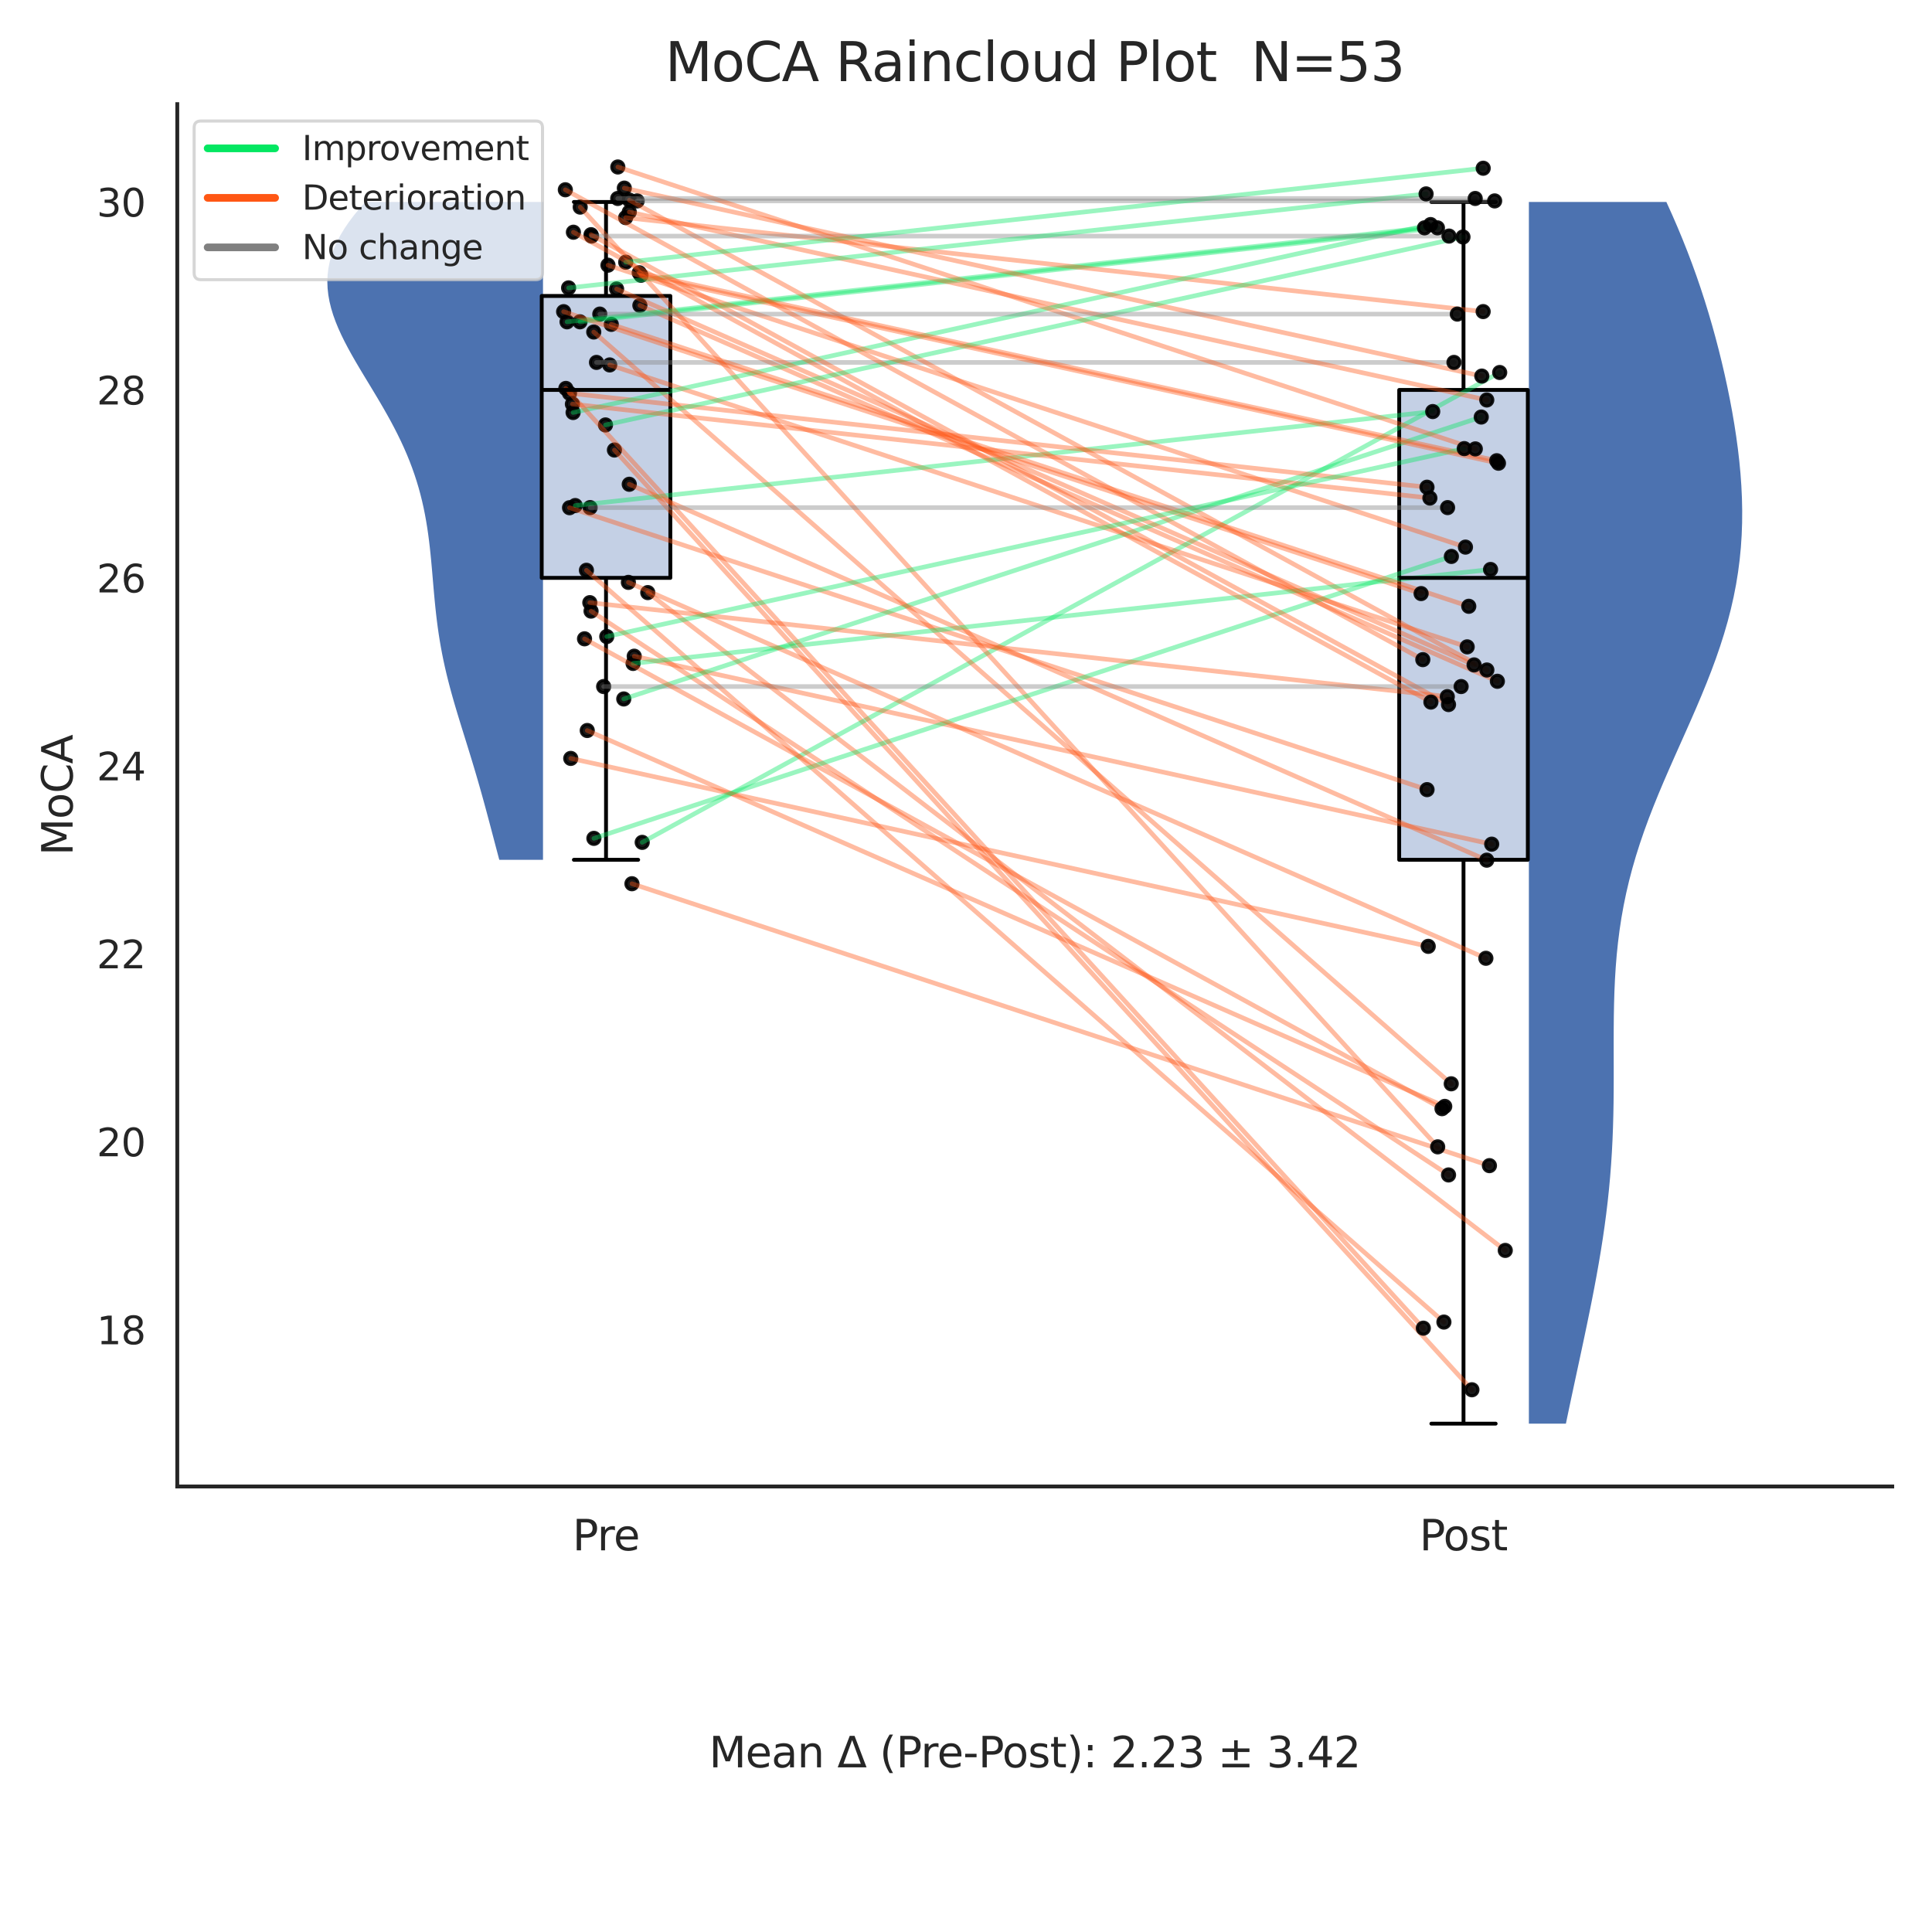 <?xml version="1.0" encoding="utf-8" standalone="no"?>
<!DOCTYPE svg PUBLIC "-//W3C//DTD SVG 1.1//EN"
  "http://www.w3.org/Graphics/SVG/1.1/DTD/svg11.dtd">
<svg xmlns:xlink="http://www.w3.org/1999/xlink" width="504pt" height="504pt" viewBox="0 0 504 504" xmlns="http://www.w3.org/2000/svg" version="1.1">
 <defs>
  <style type="text/css">*{stroke-linejoin: round; stroke-linecap: butt}</style>
 </defs>
 <g id="figure_1">
  <g id="patch_1">
   <path d="M 0 504 
L 504 504 
L 504 0 
L 0 0 
z
" style="fill: #ffffff"/>
  </g>
  <g id="axes_1">
   <g id="patch_2">
    <path d="M 46.248 387.778 
L 493.632 387.778 
L 493.632 27.168 
L 46.248 27.168 
z
" style="fill: #ffffff"/>
   </g>
   <g id="matplotlib.axis_1">
    <g id="xtick_1">
     <g id="text_1">
      <!-- Pre -->
      <g style="fill: #262626" transform="translate(149.352 404.436) scale(0.11 -0.11)">
       <defs>
        <path id="DejaVuSans-50" d="M 1259 4147 
L 1259 2394 
L 2053 2394 
Q 2494 2394 2734 2622 
Q 2975 2850 2975 3272 
Q 2975 3691 2734 3919 
Q 2494 4147 2053 4147 
L 1259 4147 
z
M 628 4666 
L 2053 4666 
Q 2838 4666 3239 4311 
Q 3641 3956 3641 3272 
Q 3641 2581 3239 2228 
Q 2838 1875 2053 1875 
L 1259 1875 
L 1259 0 
L 628 0 
L 628 4666 
z
" transform="scale(0.016)"/>
        <path id="DejaVuSans-72" d="M 2631 2963 
Q 2534 3019 2420 3045 
Q 2306 3072 2169 3072 
Q 1681 3072 1420 2755 
Q 1159 2438 1159 1844 
L 1159 0 
L 581 0 
L 581 3500 
L 1159 3500 
L 1159 2956 
Q 1341 3275 1631 3429 
Q 1922 3584 2338 3584 
Q 2397 3584 2469 3576 
Q 2541 3569 2628 3553 
L 2631 2963 
z
" transform="scale(0.016)"/>
        <path id="DejaVuSans-65" d="M 3597 1894 
L 3597 1613 
L 953 1613 
Q 991 1019 1311 708 
Q 1631 397 2203 397 
Q 2534 397 2845 478 
Q 3156 559 3463 722 
L 3463 178 
Q 3153 47 2828 -22 
Q 2503 -91 2169 -91 
Q 1331 -91 842 396 
Q 353 884 353 1716 
Q 353 2575 817 3079 
Q 1281 3584 2069 3584 
Q 2775 3584 3186 3129 
Q 3597 2675 3597 1894 
z
M 3022 2063 
Q 3016 2534 2758 2815 
Q 2500 3097 2075 3097 
Q 1594 3097 1305 2825 
Q 1016 2553 972 2059 
L 3022 2063 
z
" transform="scale(0.016)"/>
       </defs>
       <use xlink:href="#DejaVuSans-50"/>
       <use xlink:href="#DejaVuSans-72" transform="translate(58.553 0)"/>
       <use xlink:href="#DejaVuSans-65" transform="translate(97.416 0)"/>
      </g>
     </g>
    </g>
    <g id="xtick_2">
     <g id="text_2">
      <!-- Post -->
      <g style="fill: #262626" transform="translate(370.282 404.436) scale(0.11 -0.11)">
       <defs>
        <path id="DejaVuSans-6f" d="M 1959 3097 
Q 1497 3097 1228 2736 
Q 959 2375 959 1747 
Q 959 1119 1226 758 
Q 1494 397 1959 397 
Q 2419 397 2687 759 
Q 2956 1122 2956 1747 
Q 2956 2369 2687 2733 
Q 2419 3097 1959 3097 
z
M 1959 3584 
Q 2709 3584 3137 3096 
Q 3566 2609 3566 1747 
Q 3566 888 3137 398 
Q 2709 -91 1959 -91 
Q 1206 -91 779 398 
Q 353 888 353 1747 
Q 353 2609 779 3096 
Q 1206 3584 1959 3584 
z
" transform="scale(0.016)"/>
        <path id="DejaVuSans-73" d="M 2834 3397 
L 2834 2853 
Q 2591 2978 2328 3040 
Q 2066 3103 1784 3103 
Q 1356 3103 1142 2972 
Q 928 2841 928 2578 
Q 928 2378 1081 2264 
Q 1234 2150 1697 2047 
L 1894 2003 
Q 2506 1872 2764 1633 
Q 3022 1394 3022 966 
Q 3022 478 2636 193 
Q 2250 -91 1575 -91 
Q 1294 -91 989 -36 
Q 684 19 347 128 
L 347 722 
Q 666 556 975 473 
Q 1284 391 1588 391 
Q 1994 391 2212 530 
Q 2431 669 2431 922 
Q 2431 1156 2273 1281 
Q 2116 1406 1581 1522 
L 1381 1569 
Q 847 1681 609 1914 
Q 372 2147 372 2553 
Q 372 3047 722 3315 
Q 1072 3584 1716 3584 
Q 2034 3584 2315 3537 
Q 2597 3491 2834 3397 
z
" transform="scale(0.016)"/>
        <path id="DejaVuSans-74" d="M 1172 4494 
L 1172 3500 
L 2356 3500 
L 2356 3053 
L 1172 3053 
L 1172 1153 
Q 1172 725 1289 603 
Q 1406 481 1766 481 
L 2356 481 
L 2356 0 
L 1766 0 
Q 1100 0 847 248 
Q 594 497 594 1153 
L 594 3053 
L 172 3053 
L 172 3500 
L 594 3500 
L 594 4494 
L 1172 4494 
z
" transform="scale(0.016)"/>
       </defs>
       <use xlink:href="#DejaVuSans-50"/>
       <use xlink:href="#DejaVuSans-6f" transform="translate(56.678 0)"/>
       <use xlink:href="#DejaVuSans-73" transform="translate(117.859 0)"/>
       <use xlink:href="#DejaVuSans-74" transform="translate(169.959 0)"/>
      </g>
     </g>
    </g>
   </g>
   <g id="matplotlib.axis_2">
    <g id="ytick_1">
     <g id="text_3">
      <!-- 18 -->
      <g style="fill: #262626" transform="translate(25.223 350.67) scale(0.1 -0.1)">
       <defs>
        <path id="DejaVuSans-31" d="M 794 531 
L 1825 531 
L 1825 4091 
L 703 3866 
L 703 4441 
L 1819 4666 
L 2450 4666 
L 2450 531 
L 3481 531 
L 3481 0 
L 794 0 
L 794 531 
z
" transform="scale(0.016)"/>
        <path id="DejaVuSans-38" d="M 2034 2216 
Q 1584 2216 1326 1975 
Q 1069 1734 1069 1313 
Q 1069 891 1326 650 
Q 1584 409 2034 409 
Q 2484 409 2743 651 
Q 3003 894 3003 1313 
Q 3003 1734 2745 1975 
Q 2488 2216 2034 2216 
z
M 1403 2484 
Q 997 2584 770 2862 
Q 544 3141 544 3541 
Q 544 4100 942 4425 
Q 1341 4750 2034 4750 
Q 2731 4750 3128 4425 
Q 3525 4100 3525 3541 
Q 3525 3141 3298 2862 
Q 3072 2584 2669 2484 
Q 3125 2378 3379 2068 
Q 3634 1759 3634 1313 
Q 3634 634 3220 271 
Q 2806 -91 2034 -91 
Q 1263 -91 848 271 
Q 434 634 434 1313 
Q 434 1759 690 2068 
Q 947 2378 1403 2484 
z
M 1172 3481 
Q 1172 3119 1398 2916 
Q 1625 2713 2034 2713 
Q 2441 2713 2670 2916 
Q 2900 3119 2900 3481 
Q 2900 3844 2670 4047 
Q 2441 4250 2034 4250 
Q 1625 4250 1398 4047 
Q 1172 3844 1172 3481 
z
" transform="scale(0.016)"/>
       </defs>
       <use xlink:href="#DejaVuSans-31"/>
       <use xlink:href="#DejaVuSans-38" transform="translate(63.623 0)"/>
      </g>
     </g>
    </g>
    <g id="ytick_2">
     <g id="text_4">
      <!-- 20 -->
      <g style="fill: #262626" transform="translate(25.223 301.64) scale(0.1 -0.1)">
       <defs>
        <path id="DejaVuSans-32" d="M 1228 531 
L 3431 531 
L 3431 0 
L 469 0 
L 469 531 
Q 828 903 1448 1529 
Q 2069 2156 2228 2338 
Q 2531 2678 2651 2914 
Q 2772 3150 2772 3378 
Q 2772 3750 2511 3984 
Q 2250 4219 1831 4219 
Q 1534 4219 1204 4116 
Q 875 4013 500 3803 
L 500 4441 
Q 881 4594 1212 4672 
Q 1544 4750 1819 4750 
Q 2544 4750 2975 4387 
Q 3406 4025 3406 3419 
Q 3406 3131 3298 2873 
Q 3191 2616 2906 2266 
Q 2828 2175 2409 1742 
Q 1991 1309 1228 531 
z
" transform="scale(0.016)"/>
        <path id="DejaVuSans-30" d="M 2034 4250 
Q 1547 4250 1301 3770 
Q 1056 3291 1056 2328 
Q 1056 1369 1301 889 
Q 1547 409 2034 409 
Q 2525 409 2770 889 
Q 3016 1369 3016 2328 
Q 3016 3291 2770 3770 
Q 2525 4250 2034 4250 
z
M 2034 4750 
Q 2819 4750 3233 4129 
Q 3647 3509 3647 2328 
Q 3647 1150 3233 529 
Q 2819 -91 2034 -91 
Q 1250 -91 836 529 
Q 422 1150 422 2328 
Q 422 3509 836 4129 
Q 1250 4750 2034 4750 
z
" transform="scale(0.016)"/>
       </defs>
       <use xlink:href="#DejaVuSans-32"/>
       <use xlink:href="#DejaVuSans-30" transform="translate(63.623 0)"/>
      </g>
     </g>
    </g>
    <g id="ytick_3">
     <g id="text_5">
      <!-- 22 -->
      <g style="fill: #262626" transform="translate(25.223 252.61) scale(0.1 -0.1)">
       <use xlink:href="#DejaVuSans-32"/>
       <use xlink:href="#DejaVuSans-32" transform="translate(63.623 0)"/>
      </g>
     </g>
    </g>
    <g id="ytick_4">
     <g id="text_6">
      <!-- 24 -->
      <g style="fill: #262626" transform="translate(25.223 203.581) scale(0.1 -0.1)">
       <defs>
        <path id="DejaVuSans-34" d="M 2419 4116 
L 825 1625 
L 2419 1625 
L 2419 4116 
z
M 2253 4666 
L 3047 4666 
L 3047 1625 
L 3713 1625 
L 3713 1100 
L 3047 1100 
L 3047 0 
L 2419 0 
L 2419 1100 
L 313 1100 
L 313 1709 
L 2253 4666 
z
" transform="scale(0.016)"/>
       </defs>
       <use xlink:href="#DejaVuSans-32"/>
       <use xlink:href="#DejaVuSans-34" transform="translate(63.623 0)"/>
      </g>
     </g>
    </g>
    <g id="ytick_5">
     <g id="text_7">
      <!-- 26 -->
      <g style="fill: #262626" transform="translate(25.223 154.551) scale(0.1 -0.1)">
       <defs>
        <path id="DejaVuSans-36" d="M 2113 2584 
Q 1688 2584 1439 2293 
Q 1191 2003 1191 1497 
Q 1191 994 1439 701 
Q 1688 409 2113 409 
Q 2538 409 2786 701 
Q 3034 994 3034 1497 
Q 3034 2003 2786 2293 
Q 2538 2584 2113 2584 
z
M 3366 4563 
L 3366 3988 
Q 3128 4100 2886 4159 
Q 2644 4219 2406 4219 
Q 1781 4219 1451 3797 
Q 1122 3375 1075 2522 
Q 1259 2794 1537 2939 
Q 1816 3084 2150 3084 
Q 2853 3084 3261 2657 
Q 3669 2231 3669 1497 
Q 3669 778 3244 343 
Q 2819 -91 2113 -91 
Q 1303 -91 875 529 
Q 447 1150 447 2328 
Q 447 3434 972 4092 
Q 1497 4750 2381 4750 
Q 2619 4750 2861 4703 
Q 3103 4656 3366 4563 
z
" transform="scale(0.016)"/>
       </defs>
       <use xlink:href="#DejaVuSans-32"/>
       <use xlink:href="#DejaVuSans-36" transform="translate(63.623 0)"/>
      </g>
     </g>
    </g>
    <g id="ytick_6">
     <g id="text_8">
      <!-- 28 -->
      <g style="fill: #262626" transform="translate(25.223 105.521) scale(0.1 -0.1)">
       <use xlink:href="#DejaVuSans-32"/>
       <use xlink:href="#DejaVuSans-38" transform="translate(63.623 0)"/>
      </g>
     </g>
    </g>
    <g id="ytick_7">
     <g id="text_9">
      <!-- 30 -->
      <g style="fill: #262626" transform="translate(25.223 56.491) scale(0.1 -0.1)">
       <defs>
        <path id="DejaVuSans-33" d="M 2597 2516 
Q 3050 2419 3304 2112 
Q 3559 1806 3559 1356 
Q 3559 666 3084 287 
Q 2609 -91 1734 -91 
Q 1441 -91 1130 -33 
Q 819 25 488 141 
L 488 750 
Q 750 597 1062 519 
Q 1375 441 1716 441 
Q 2309 441 2620 675 
Q 2931 909 2931 1356 
Q 2931 1769 2642 2001 
Q 2353 2234 1838 2234 
L 1294 2234 
L 1294 2753 
L 1863 2753 
Q 2328 2753 2575 2939 
Q 2822 3125 2822 3475 
Q 2822 3834 2567 4026 
Q 2313 4219 1838 4219 
Q 1578 4219 1281 4162 
Q 984 4106 628 3988 
L 628 4550 
Q 988 4650 1302 4700 
Q 1616 4750 1894 4750 
Q 2613 4750 3031 4423 
Q 3450 4097 3450 3541 
Q 3450 3153 3228 2886 
Q 3006 2619 2597 2516 
z
" transform="scale(0.016)"/>
       </defs>
       <use xlink:href="#DejaVuSans-33"/>
       <use xlink:href="#DejaVuSans-30" transform="translate(63.623 0)"/>
      </g>
     </g>
    </g>
    <g id="text_10">
     <!-- MoCA -->
     <g style="fill: #262626" transform="translate(18.935 223.186) rotate(-90) scale(0.11 -0.11)">
      <defs>
       <path id="DejaVuSans-4d" d="M 628 4666 
L 1569 4666 
L 2759 1491 
L 3956 4666 
L 4897 4666 
L 4897 0 
L 4281 0 
L 4281 4097 
L 3078 897 
L 2444 897 
L 1241 4097 
L 1241 0 
L 628 0 
L 628 4666 
z
" transform="scale(0.016)"/>
       <path id="DejaVuSans-43" d="M 4122 4306 
L 4122 3641 
Q 3803 3938 3442 4084 
Q 3081 4231 2675 4231 
Q 1875 4231 1450 3742 
Q 1025 3253 1025 2328 
Q 1025 1406 1450 917 
Q 1875 428 2675 428 
Q 3081 428 3442 575 
Q 3803 722 4122 1019 
L 4122 359 
Q 3791 134 3420 21 
Q 3050 -91 2638 -91 
Q 1578 -91 968 557 
Q 359 1206 359 2328 
Q 359 3453 968 4101 
Q 1578 4750 2638 4750 
Q 3056 4750 3426 4639 
Q 3797 4528 4122 4306 
z
" transform="scale(0.016)"/>
       <path id="DejaVuSans-41" d="M 2188 4044 
L 1331 1722 
L 3047 1722 
L 2188 4044 
z
M 1831 4666 
L 2547 4666 
L 4325 0 
L 3669 0 
L 3244 1197 
L 1141 1197 
L 716 0 
L 50 0 
L 1831 4666 
z
" transform="scale(0.016)"/>
      </defs>
      <use xlink:href="#DejaVuSans-4d"/>
      <use xlink:href="#DejaVuSans-6f" transform="translate(86.279 0)"/>
      <use xlink:href="#DejaVuSans-43" transform="translate(147.461 0)"/>
      <use xlink:href="#DejaVuSans-41" transform="translate(217.285 0)"/>
     </g>
    </g>
   </g>
   <g id="FillBetweenPolyCollection_1">
    <defs>
     <path id="m9bae7bcaeb" d="M 141.653 -279.704 
L 130.246 -279.704 
L 129.786 -281.437 
L 129.327 -283.17 
L 128.87 -284.904 
L 128.413 -286.637 
L 127.955 -288.371 
L 127.495 -290.104 
L 127.032 -291.837 
L 126.563 -293.571 
L 126.089 -295.304 
L 125.607 -297.038 
L 125.117 -298.771 
L 124.619 -300.504 
L 124.112 -302.238 
L 123.596 -303.971 
L 123.073 -305.704 
L 122.543 -307.438 
L 122.008 -309.171 
L 121.47 -310.905 
L 120.93 -312.638 
L 120.392 -314.371 
L 119.857 -316.105 
L 119.33 -317.838 
L 118.812 -319.572 
L 118.307 -321.305 
L 117.818 -323.038 
L 117.347 -324.772 
L 116.896 -326.505 
L 116.468 -328.238 
L 116.065 -329.972 
L 115.687 -331.705 
L 115.335 -333.439 
L 115.011 -335.172 
L 114.712 -336.905 
L 114.439 -338.639 
L 114.191 -340.372 
L 113.965 -342.106 
L 113.76 -343.839 
L 113.572 -345.572 
L 113.4 -347.306 
L 113.239 -349.039 
L 113.086 -350.772 
L 112.938 -352.506 
L 112.791 -354.239 
L 112.64 -355.973 
L 112.482 -357.706 
L 112.312 -359.439 
L 112.128 -361.173 
L 111.924 -362.906 
L 111.698 -364.64 
L 111.445 -366.373 
L 111.162 -368.106 
L 110.846 -369.84 
L 110.495 -371.573 
L 110.104 -373.306 
L 109.673 -375.04 
L 109.199 -376.773 
L 108.679 -378.507 
L 108.114 -380.24 
L 107.502 -381.973 
L 106.843 -383.707 
L 106.137 -385.44 
L 105.383 -387.173 
L 104.585 -388.907 
L 103.742 -390.64 
L 102.859 -392.374 
L 101.937 -394.107 
L 100.98 -395.84 
L 99.993 -397.574 
L 98.981 -399.307 
L 97.949 -401.041 
L 96.905 -402.774 
L 95.854 -404.507 
L 94.805 -406.241 
L 93.766 -407.974 
L 92.745 -409.707 
L 91.752 -411.441 
L 90.796 -413.174 
L 89.887 -414.908 
L 89.035 -416.641 
L 88.249 -418.374 
L 87.54 -420.108 
L 86.916 -421.841 
L 86.388 -423.575 
L 85.964 -425.308 
L 85.652 -427.041 
L 85.46 -428.775 
L 85.394 -430.508 
L 85.46 -432.241 
L 85.663 -433.975 
L 86.006 -435.708 
L 86.491 -437.442 
L 87.119 -439.175 
L 87.89 -440.908 
L 88.802 -442.642 
L 89.851 -444.375 
L 91.033 -446.109 
L 92.341 -447.842 
L 93.768 -449.575 
L 95.306 -451.309 
L 141.653 -451.309 
L 141.653 -451.309 
L 141.653 -449.575 
L 141.653 -447.842 
L 141.653 -446.109 
L 141.653 -444.375 
L 141.653 -442.642 
L 141.653 -440.908 
L 141.653 -439.175 
L 141.653 -437.442 
L 141.653 -435.708 
L 141.653 -433.975 
L 141.653 -432.241 
L 141.653 -430.508 
L 141.653 -428.775 
L 141.653 -427.041 
L 141.653 -425.308 
L 141.653 -423.575 
L 141.653 -421.841 
L 141.653 -420.108 
L 141.653 -418.374 
L 141.653 -416.641 
L 141.653 -414.908 
L 141.653 -413.174 
L 141.653 -411.441 
L 141.653 -409.707 
L 141.653 -407.974 
L 141.653 -406.241 
L 141.653 -404.507 
L 141.653 -402.774 
L 141.653 -401.041 
L 141.653 -399.307 
L 141.653 -397.574 
L 141.653 -395.84 
L 141.653 -394.107 
L 141.653 -392.374 
L 141.653 -390.64 
L 141.653 -388.907 
L 141.653 -387.173 
L 141.653 -385.44 
L 141.653 -383.707 
L 141.653 -381.973 
L 141.653 -380.24 
L 141.653 -378.507 
L 141.653 -376.773 
L 141.653 -375.04 
L 141.653 -373.306 
L 141.653 -371.573 
L 141.653 -369.84 
L 141.653 -368.106 
L 141.653 -366.373 
L 141.653 -364.64 
L 141.653 -362.906 
L 141.653 -361.173 
L 141.653 -359.439 
L 141.653 -357.706 
L 141.653 -355.973 
L 141.653 -354.239 
L 141.653 -352.506 
L 141.653 -350.772 
L 141.653 -349.039 
L 141.653 -347.306 
L 141.653 -345.572 
L 141.653 -343.839 
L 141.653 -342.106 
L 141.653 -340.372 
L 141.653 -338.639 
L 141.653 -336.905 
L 141.653 -335.172 
L 141.653 -333.439 
L 141.653 -331.705 
L 141.653 -329.972 
L 141.653 -328.238 
L 141.653 -326.505 
L 141.653 -324.772 
L 141.653 -323.038 
L 141.653 -321.305 
L 141.653 -319.572 
L 141.653 -317.838 
L 141.653 -316.105 
L 141.653 -314.371 
L 141.653 -312.638 
L 141.653 -310.905 
L 141.653 -309.171 
L 141.653 -307.438 
L 141.653 -305.704 
L 141.653 -303.971 
L 141.653 -302.238 
L 141.653 -300.504 
L 141.653 -298.771 
L 141.653 -297.038 
L 141.653 -295.304 
L 141.653 -293.571 
L 141.653 -291.837 
L 141.653 -290.104 
L 141.653 -288.371 
L 141.653 -286.637 
L 141.653 -284.904 
L 141.653 -283.17 
L 141.653 -281.437 
L 141.653 -279.704 
z
"/>
    </defs>
    <g clip-path="url(#pa7597d014d)">
     <use xlink:href="#m9bae7bcaeb" x="0" y="504" style="fill: #4c72b0"/>
    </g>
   </g>
   <g id="FillBetweenPolyCollection_2">
    <defs>
     <path id="m43706d505a" d="M 408.495 -132.614 
L 398.839 -132.614 
L 398.839 -135.833 
L 398.839 -139.052 
L 398.839 -142.271 
L 398.839 -145.49 
L 398.839 -148.709 
L 398.839 -151.929 
L 398.839 -155.148 
L 398.839 -158.367 
L 398.839 -161.586 
L 398.839 -164.805 
L 398.839 -168.024 
L 398.839 -171.243 
L 398.839 -174.463 
L 398.839 -177.682 
L 398.839 -180.901 
L 398.839 -184.12 
L 398.839 -187.339 
L 398.839 -190.558 
L 398.839 -193.777 
L 398.839 -196.997 
L 398.839 -200.216 
L 398.839 -203.435 
L 398.839 -206.654 
L 398.839 -209.873 
L 398.839 -213.092 
L 398.839 -216.311 
L 398.839 -219.531 
L 398.839 -222.75 
L 398.839 -225.969 
L 398.839 -229.188 
L 398.839 -232.407 
L 398.839 -235.626 
L 398.839 -238.845 
L 398.839 -242.065 
L 398.839 -245.284 
L 398.839 -248.503 
L 398.839 -251.722 
L 398.839 -254.941 
L 398.839 -258.16 
L 398.839 -261.379 
L 398.839 -264.599 
L 398.839 -267.818 
L 398.839 -271.037 
L 398.839 -274.256 
L 398.839 -277.475 
L 398.839 -280.694 
L 398.839 -283.913 
L 398.839 -287.133 
L 398.839 -290.352 
L 398.839 -293.571 
L 398.839 -296.79 
L 398.839 -300.009 
L 398.839 -303.228 
L 398.839 -306.447 
L 398.839 -309.666 
L 398.839 -312.886 
L 398.839 -316.105 
L 398.839 -319.324 
L 398.839 -322.543 
L 398.839 -325.762 
L 398.839 -328.981 
L 398.839 -332.2 
L 398.839 -335.42 
L 398.839 -338.639 
L 398.839 -341.858 
L 398.839 -345.077 
L 398.839 -348.296 
L 398.839 -351.515 
L 398.839 -354.734 
L 398.839 -357.954 
L 398.839 -361.173 
L 398.839 -364.392 
L 398.839 -367.611 
L 398.839 -370.83 
L 398.839 -374.049 
L 398.839 -377.268 
L 398.839 -380.488 
L 398.839 -383.707 
L 398.839 -386.926 
L 398.839 -390.145 
L 398.839 -393.364 
L 398.839 -396.583 
L 398.839 -399.802 
L 398.839 -403.022 
L 398.839 -406.241 
L 398.839 -409.46 
L 398.839 -412.679 
L 398.839 -415.898 
L 398.839 -419.117 
L 398.839 -422.336 
L 398.839 -425.556 
L 398.839 -428.775 
L 398.839 -431.994 
L 398.839 -435.213 
L 398.839 -438.432 
L 398.839 -441.651 
L 398.839 -444.87 
L 398.839 -448.09 
L 398.839 -451.309 
L 434.707 -451.309 
L 434.707 -451.309 
L 436.161 -448.09 
L 437.56 -444.87 
L 438.9 -441.651 
L 440.181 -438.432 
L 441.401 -435.213 
L 442.563 -431.994 
L 443.666 -428.775 
L 444.713 -425.556 
L 445.705 -422.336 
L 446.646 -419.117 
L 447.536 -415.898 
L 448.378 -412.679 
L 449.172 -409.46 
L 449.92 -406.241 
L 450.62 -403.022 
L 451.273 -399.802 
L 451.876 -396.583 
L 452.427 -393.364 
L 452.922 -390.145 
L 453.359 -386.926 
L 453.732 -383.707 
L 454.036 -380.488 
L 454.266 -377.268 
L 454.418 -374.049 
L 454.486 -370.83 
L 454.464 -367.611 
L 454.349 -364.392 
L 454.136 -361.173 
L 453.823 -357.954 
L 453.405 -354.734 
L 452.883 -351.515 
L 452.255 -348.296 
L 451.523 -345.077 
L 450.69 -341.858 
L 449.758 -338.639 
L 448.733 -335.42 
L 447.622 -332.2 
L 446.432 -328.981 
L 445.173 -325.762 
L 443.855 -322.543 
L 442.488 -319.324 
L 441.086 -316.105 
L 439.659 -312.886 
L 438.222 -309.666 
L 436.786 -306.447 
L 435.366 -303.228 
L 433.972 -300.009 
L 432.617 -296.79 
L 431.312 -293.571 
L 430.066 -290.352 
L 428.889 -287.133 
L 427.787 -283.913 
L 426.767 -280.694 
L 425.832 -277.475 
L 424.987 -274.256 
L 424.231 -271.037 
L 423.566 -267.818 
L 422.989 -264.599 
L 422.499 -261.379 
L 422.09 -258.16 
L 421.757 -254.941 
L 421.495 -251.722 
L 421.296 -248.503 
L 421.152 -245.284 
L 421.056 -242.065 
L 420.997 -238.845 
L 420.969 -235.626 
L 420.96 -232.407 
L 420.963 -229.188 
L 420.97 -225.969 
L 420.971 -222.75 
L 420.959 -219.531 
L 420.928 -216.311 
L 420.87 -213.092 
L 420.781 -209.873 
L 420.656 -206.654 
L 420.491 -203.435 
L 420.285 -200.216 
L 420.034 -196.997 
L 419.738 -193.777 
L 419.398 -190.558 
L 419.013 -187.339 
L 418.586 -184.12 
L 418.119 -180.901 
L 417.613 -177.682 
L 417.072 -174.463 
L 416.5 -171.243 
L 415.9 -168.024 
L 415.276 -164.805 
L 414.63 -161.586 
L 413.968 -158.367 
L 413.293 -155.148 
L 412.609 -151.929 
L 411.919 -148.709 
L 411.226 -145.49 
L 410.534 -142.271 
L 409.847 -139.052 
L 409.166 -135.833 
L 408.495 -132.614 
z
"/>
    </defs>
    <g clip-path="url(#pa7597d014d)">
     <use xlink:href="#m43706d505a" x="0" y="504" style="fill: #4c72b0"/>
    </g>
   </g>
   <g id="patch_3">
    <path d="M 141.317 150.751 
L 174.871 150.751 
L 174.871 77.206 
L 141.317 77.206 
L 141.317 150.751 
z
" clip-path="url(#pa7597d014d)" style="fill: #4c72b0; fill-opacity: 0.33; stroke: #000000; stroke-linejoin: miter"/>
   </g>
   <g id="line2d_1">
    <path d="M 158.094 150.751 
L 158.094 224.296 
" clip-path="url(#pa7597d014d)" style="fill: none; stroke: #000000"/>
   </g>
   <g id="line2d_2">
    <path d="M 158.094 77.206 
L 158.094 52.691 
" clip-path="url(#pa7597d014d)" style="fill: none; stroke: #000000"/>
   </g>
   <g id="line2d_3">
    <path d="M 149.706 224.296 
L 166.482 224.296 
" clip-path="url(#pa7597d014d)" style="fill: none; stroke: #000000; stroke-linecap: round"/>
   </g>
   <g id="line2d_4">
    <path d="M 149.706 52.691 
L 166.482 52.691 
" clip-path="url(#pa7597d014d)" style="fill: none; stroke: #000000; stroke-linecap: round"/>
   </g>
   <g id="line2d_5"/>
   <g id="patch_4">
    <path d="M 365.009 224.296 
L 398.563 224.296 
L 398.563 101.721 
L 365.009 101.721 
L 365.009 224.296 
z
" clip-path="url(#pa7597d014d)" style="fill: #4c72b0; fill-opacity: 0.33; stroke: #000000; stroke-linejoin: miter"/>
   </g>
   <g id="line2d_6">
    <path d="M 381.786 224.296 
L 381.786 371.386 
" clip-path="url(#pa7597d014d)" style="fill: none; stroke: #000000"/>
   </g>
   <g id="line2d_7">
    <path d="M 381.786 101.721 
L 381.786 52.691 
" clip-path="url(#pa7597d014d)" style="fill: none; stroke: #000000"/>
   </g>
   <g id="line2d_8">
    <path d="M 373.398 371.386 
L 390.174 371.386 
" clip-path="url(#pa7597d014d)" style="fill: none; stroke: #000000; stroke-linecap: round"/>
   </g>
   <g id="line2d_9">
    <path d="M 373.398 52.691 
L 390.174 52.691 
" clip-path="url(#pa7597d014d)" style="fill: none; stroke: #000000; stroke-linecap: round"/>
   </g>
   <g id="line2d_10"/>
   <g id="PathCollection_1">
    <defs>
     <path id="m8c245b537e" d="M 0 1.581 
C 0.419 1.581 0.822 1.415 1.118 1.118 
C 1.415 0.822 1.581 0.419 1.581 0 
C 1.581 -0.419 1.415 -0.822 1.118 -1.118 
C 0.822 -1.415 0.419 -1.581 0 -1.581 
C -0.419 -1.581 -0.822 -1.415 -1.118 -1.118 
C -1.415 -0.822 -1.581 -0.419 -1.581 0 
C -1.581 0.419 -1.415 0.822 -1.118 1.118 
C -0.822 1.415 -0.419 1.581 0 1.581 
z
" style="stroke: #000000; stroke-opacity: 0.9; stroke-width: 0.8"/>
    </defs>
    <g clip-path="url(#pa7597d014d)">
     <use xlink:href="#m8c245b537e" x="166.926" y="79.667" style="fill-opacity: 0.9; stroke: #000000; stroke-opacity: 0.9; stroke-width: 0.8"/>
     <use xlink:href="#m8c245b537e" x="160.284" y="117.397" style="fill-opacity: 0.9; stroke: #000000; stroke-opacity: 0.9; stroke-width: 0.8"/>
     <use xlink:href="#m8c245b537e" x="167.531" y="219.746" style="fill-opacity: 0.9; stroke: #000000; stroke-opacity: 0.9; stroke-width: 0.8"/>
     <use xlink:href="#m8c245b537e" x="148.889" y="197.846" style="fill-opacity: 0.9; stroke: #000000; stroke-opacity: 0.9; stroke-width: 0.8"/>
     <use xlink:href="#m8c245b537e" x="151.293" y="83.952" style="fill-opacity: 0.9; stroke: #000000; stroke-opacity: 0.9; stroke-width: 0.8"/>
     <use xlink:href="#m8c245b537e" x="147.921" y="83.953" style="fill-opacity: 0.9; stroke: #000000; stroke-opacity: 0.9; stroke-width: 0.8"/>
     <use xlink:href="#m8c245b537e" x="154.187" y="159.418" style="fill-opacity: 0.9; stroke: #000000; stroke-opacity: 0.9; stroke-width: 0.8"/>
     <use xlink:href="#m8c245b537e" x="155.604" y="94.54" style="fill-opacity: 0.9; stroke: #000000; stroke-opacity: 0.9; stroke-width: 0.8"/>
     <use xlink:href="#m8c245b537e" x="152.979" y="148.768" style="fill-opacity: 0.9; stroke: #000000; stroke-opacity: 0.9; stroke-width: 0.8"/>
     <use xlink:href="#m8c245b537e" x="165.448" y="171.186" style="fill-opacity: 0.9; stroke: #000000; stroke-opacity: 0.9; stroke-width: 0.8"/>
     <use xlink:href="#m8c245b537e" x="154.89" y="86.609" style="fill-opacity: 0.9; stroke: #000000; stroke-opacity: 0.9; stroke-width: 0.8"/>
     <use xlink:href="#m8c245b537e" x="153.194" y="190.565" style="fill-opacity: 0.9; stroke: #000000; stroke-opacity: 0.9; stroke-width: 0.8"/>
     <use xlink:href="#m8c245b537e" x="159.049" y="95.201" style="fill-opacity: 0.9; stroke: #000000; stroke-opacity: 0.9; stroke-width: 0.8"/>
     <use xlink:href="#m8c245b537e" x="150.062" y="131.878" style="fill-opacity: 0.9; stroke: #000000; stroke-opacity: 0.9; stroke-width: 0.8"/>
     <use xlink:href="#m8c245b537e" x="164.854" y="230.536" style="fill-opacity: 0.9; stroke: #000000; stroke-opacity: 0.9; stroke-width: 0.8"/>
     <use xlink:href="#m8c245b537e" x="148.577" y="132.445" style="fill-opacity: 0.9; stroke: #000000; stroke-opacity: 0.9; stroke-width: 0.8"/>
     <use xlink:href="#m8c245b537e" x="168.985" y="154.59" style="fill-opacity: 0.9; stroke: #000000; stroke-opacity: 0.9; stroke-width: 0.8"/>
     <use xlink:href="#m8c245b537e" x="164.184" y="52.206" style="fill-opacity: 0.9; stroke: #000000; stroke-opacity: 0.9; stroke-width: 0.8"/>
     <use xlink:href="#m8c245b537e" x="151.355" y="54.026" style="fill-opacity: 0.9; stroke: #000000; stroke-opacity: 0.9; stroke-width: 0.8"/>
     <use xlink:href="#m8c245b537e" x="147.033" y="81.301" style="fill-opacity: 0.9; stroke: #000000; stroke-opacity: 0.9; stroke-width: 0.8"/>
     <use xlink:href="#m8c245b537e" x="165.151" y="173.073" style="fill-opacity: 0.9; stroke: #000000; stroke-opacity: 0.9; stroke-width: 0.8"/>
     <use xlink:href="#m8c245b537e" x="162.721" y="182.337" style="fill-opacity: 0.9; stroke: #000000; stroke-opacity: 0.9; stroke-width: 0.8"/>
     <use xlink:href="#m8c245b537e" x="163.217" y="56.768" style="fill-opacity: 0.9; stroke: #000000; stroke-opacity: 0.9; stroke-width: 0.8"/>
     <use xlink:href="#m8c245b537e" x="164.162" y="55.312" style="fill-opacity: 0.9; stroke: #000000; stroke-opacity: 0.9; stroke-width: 0.8"/>
     <use xlink:href="#m8c245b537e" x="148.566" y="102.583" style="fill-opacity: 0.9; stroke: #000000; stroke-opacity: 0.9; stroke-width: 0.8"/>
     <use xlink:href="#m8c245b537e" x="154.928" y="218.703" style="fill-opacity: 0.9; stroke: #000000; stroke-opacity: 0.9; stroke-width: 0.8"/>
     <use xlink:href="#m8c245b537e" x="149.501" y="107.611" style="fill-opacity: 0.9; stroke: #000000; stroke-opacity: 0.9; stroke-width: 0.8"/>
     <use xlink:href="#m8c245b537e" x="166.216" y="52.412" style="fill-opacity: 0.9; stroke: #000000; stroke-opacity: 0.9; stroke-width: 0.8"/>
     <use xlink:href="#m8c245b537e" x="160.852" y="75.394" style="fill-opacity: 0.9; stroke: #000000; stroke-opacity: 0.9; stroke-width: 0.8"/>
     <use xlink:href="#m8c245b537e" x="154.311" y="61.586" style="fill-opacity: 0.9; stroke: #000000; stroke-opacity: 0.9; stroke-width: 0.8"/>
     <use xlink:href="#m8c245b537e" x="148.331" y="75.097" style="fill-opacity: 0.9; stroke: #000000; stroke-opacity: 0.9; stroke-width: 0.8"/>
     <use xlink:href="#m8c245b537e" x="153.866" y="157.213" style="fill-opacity: 0.9; stroke: #000000; stroke-opacity: 0.9; stroke-width: 0.8"/>
     <use xlink:href="#m8c245b537e" x="154.183" y="61.222" style="fill-opacity: 0.9; stroke: #000000; stroke-opacity: 0.9; stroke-width: 0.8"/>
     <use xlink:href="#m8c245b537e" x="163.23" y="68.403" style="fill-opacity: 0.9; stroke: #000000; stroke-opacity: 0.9; stroke-width: 0.8"/>
     <use xlink:href="#m8c245b537e" x="161.171" y="43.559" style="fill-opacity: 0.9; stroke: #000000; stroke-opacity: 0.9; stroke-width: 0.8"/>
     <use xlink:href="#m8c245b537e" x="166.756" y="71.158" style="fill-opacity: 0.9; stroke: #000000; stroke-opacity: 0.9; stroke-width: 0.8"/>
     <use xlink:href="#m8c245b537e" x="157.472" y="179.098" style="fill-opacity: 0.9; stroke: #000000; stroke-opacity: 0.9; stroke-width: 0.8"/>
     <use xlink:href="#m8c245b537e" x="149.585" y="60.582" style="fill-opacity: 0.9; stroke: #000000; stroke-opacity: 0.9; stroke-width: 0.8"/>
     <use xlink:href="#m8c245b537e" x="162.864" y="49.078" style="fill-opacity: 0.9; stroke: #000000; stroke-opacity: 0.9; stroke-width: 0.8"/>
     <use xlink:href="#m8c245b537e" x="163.928" y="151.925" style="fill-opacity: 0.9; stroke: #000000; stroke-opacity: 0.9; stroke-width: 0.8"/>
     <use xlink:href="#m8c245b537e" x="159.465" y="84.619" style="fill-opacity: 0.9; stroke: #000000; stroke-opacity: 0.9; stroke-width: 0.8"/>
     <use xlink:href="#m8c245b537e" x="164.155" y="126.331" style="fill-opacity: 0.9; stroke: #000000; stroke-opacity: 0.9; stroke-width: 0.8"/>
     <use xlink:href="#m8c245b537e" x="157.955" y="110.853" style="fill-opacity: 0.9; stroke: #000000; stroke-opacity: 0.9; stroke-width: 0.8"/>
     <use xlink:href="#m8c245b537e" x="158.603" y="69.179" style="fill-opacity: 0.9; stroke: #000000; stroke-opacity: 0.9; stroke-width: 0.8"/>
     <use xlink:href="#m8c245b537e" x="156.473" y="81.937" style="fill-opacity: 0.9; stroke: #000000; stroke-opacity: 0.9; stroke-width: 0.8"/>
     <use xlink:href="#m8c245b537e" x="147.478" y="49.504" style="fill-opacity: 0.9; stroke: #000000; stroke-opacity: 0.9; stroke-width: 0.8"/>
     <use xlink:href="#m8c245b537e" x="149.323" y="105.414" style="fill-opacity: 0.9; stroke: #000000; stroke-opacity: 0.9; stroke-width: 0.8"/>
     <use xlink:href="#m8c245b537e" x="147.612" y="101.328" style="fill-opacity: 0.9; stroke: #000000; stroke-opacity: 0.9; stroke-width: 0.8"/>
     <use xlink:href="#m8c245b537e" x="161.145" y="51.775" style="fill-opacity: 0.9; stroke: #000000; stroke-opacity: 0.9; stroke-width: 0.8"/>
     <use xlink:href="#m8c245b537e" x="153.941" y="132.417" style="fill-opacity: 0.9; stroke: #000000; stroke-opacity: 0.9; stroke-width: 0.8"/>
     <use xlink:href="#m8c245b537e" x="158.286" y="166.057" style="fill-opacity: 0.9; stroke: #000000; stroke-opacity: 0.9; stroke-width: 0.8"/>
     <use xlink:href="#m8c245b537e" x="167.211" y="71.81" style="fill-opacity: 0.9; stroke: #000000; stroke-opacity: 0.9; stroke-width: 0.8"/>
     <use xlink:href="#m8c245b537e" x="152.486" y="166.647" style="fill-opacity: 0.9; stroke: #000000; stroke-opacity: 0.9; stroke-width: 0.8"/>
    </g>
   </g>
   <g id="line2d_11">
    <path d="M 166.926 79.667 
L 390.618 177.727 
" clip-path="url(#pa7597d014d)" style="fill: none; stroke: #ff5714; stroke-opacity: 0.4; stroke-width: 1.2; stroke-linecap: round"/>
   </g>
   <g id="line2d_12">
    <path d="M 160.284 117.397 
L 383.976 362.547 
" clip-path="url(#pa7597d014d)" style="fill: none; stroke: #ff5714; stroke-opacity: 0.4; stroke-width: 1.2; stroke-linecap: round"/>
   </g>
   <g id="line2d_13">
    <path d="M 167.531 219.746 
L 391.223 97.171 
" clip-path="url(#pa7597d014d)" style="fill: none; stroke: #04e762; stroke-opacity: 0.4; stroke-width: 1.2; stroke-linecap: round"/>
   </g>
   <g id="line2d_14">
    <path d="M 148.889 197.846 
L 372.581 246.876 
" clip-path="url(#pa7597d014d)" style="fill: none; stroke: #ff5714; stroke-opacity: 0.4; stroke-width: 1.2; stroke-linecap: round"/>
   </g>
   <g id="line2d_15">
    <path d="M 151.293 83.952 
L 374.985 59.437 
" clip-path="url(#pa7597d014d)" style="fill: none; stroke: #04e762; stroke-opacity: 0.4; stroke-width: 1.2; stroke-linecap: round"/>
   </g>
   <g id="line2d_16">
    <path d="M 147.921 83.953 
L 371.613 59.438 
" clip-path="url(#pa7597d014d)" style="fill: none; stroke: #04e762; stroke-opacity: 0.4; stroke-width: 1.2; stroke-linecap: round"/>
   </g>
   <g id="line2d_17">
    <path d="M 154.187 159.418 
L 377.879 306.508 
" clip-path="url(#pa7597d014d)" style="fill: none; stroke: #ff5714; stroke-opacity: 0.4; stroke-width: 1.2; stroke-linecap: round"/>
   </g>
   <g id="line2d_18">
    <path d="M 155.604 94.54 
L 379.296 94.54 
" clip-path="url(#pa7597d014d)" style="fill: none; stroke: #808080; stroke-opacity: 0.4; stroke-width: 1.2; stroke-linecap: round"/>
   </g>
   <g id="line2d_19">
    <path d="M 152.979 148.768 
L 376.671 344.888 
" clip-path="url(#pa7597d014d)" style="fill: none; stroke: #ff5714; stroke-opacity: 0.4; stroke-width: 1.2; stroke-linecap: round"/>
   </g>
   <g id="line2d_20">
    <path d="M 165.448 171.186 
L 389.14 220.216 
" clip-path="url(#pa7597d014d)" style="fill: none; stroke: #ff5714; stroke-opacity: 0.4; stroke-width: 1.2; stroke-linecap: round"/>
   </g>
   <g id="line2d_21">
    <path d="M 154.89 86.609 
L 378.582 282.729 
" clip-path="url(#pa7597d014d)" style="fill: none; stroke: #ff5714; stroke-opacity: 0.4; stroke-width: 1.2; stroke-linecap: round"/>
   </g>
   <g id="line2d_22">
    <path d="M 153.194 190.565 
L 376.886 288.625 
" clip-path="url(#pa7597d014d)" style="fill: none; stroke: #ff5714; stroke-opacity: 0.4; stroke-width: 1.2; stroke-linecap: round"/>
   </g>
   <g id="line2d_23">
    <path d="M 159.049 95.201 
L 382.741 168.746 
" clip-path="url(#pa7597d014d)" style="fill: none; stroke: #ff5714; stroke-opacity: 0.4; stroke-width: 1.2; stroke-linecap: round"/>
   </g>
   <g id="line2d_24">
    <path d="M 150.062 131.878 
L 373.754 107.363 
" clip-path="url(#pa7597d014d)" style="fill: none; stroke: #04e762; stroke-opacity: 0.4; stroke-width: 1.2; stroke-linecap: round"/>
   </g>
   <g id="line2d_25">
    <path d="M 164.854 230.536 
L 388.546 304.081 
" clip-path="url(#pa7597d014d)" style="fill: none; stroke: #ff5714; stroke-opacity: 0.4; stroke-width: 1.2; stroke-linecap: round"/>
   </g>
   <g id="line2d_26">
    <path d="M 148.577 132.445 
L 372.269 205.99 
" clip-path="url(#pa7597d014d)" style="fill: none; stroke: #ff5714; stroke-opacity: 0.4; stroke-width: 1.2; stroke-linecap: round"/>
   </g>
   <g id="line2d_27">
    <path d="M 168.985 154.59 
L 392.677 326.195 
" clip-path="url(#pa7597d014d)" style="fill: none; stroke: #ff5714; stroke-opacity: 0.4; stroke-width: 1.2; stroke-linecap: round"/>
   </g>
   <g id="line2d_28">
    <path d="M 164.184 52.206 
L 387.876 174.781 
" clip-path="url(#pa7597d014d)" style="fill: none; stroke: #ff5714; stroke-opacity: 0.4; stroke-width: 1.2; stroke-linecap: round"/>
   </g>
   <g id="line2d_29">
    <path d="M 151.355 54.026 
L 375.047 299.176 
" clip-path="url(#pa7597d014d)" style="fill: none; stroke: #ff5714; stroke-opacity: 0.4; stroke-width: 1.2; stroke-linecap: round"/>
   </g>
   <g id="line2d_30">
    <path d="M 147.033 81.301 
L 370.725 154.846 
" clip-path="url(#pa7597d014d)" style="fill: none; stroke: #ff5714; stroke-opacity: 0.4; stroke-width: 1.2; stroke-linecap: round"/>
   </g>
   <g id="line2d_31">
    <path d="M 165.151 173.073 
L 388.843 148.558 
" clip-path="url(#pa7597d014d)" style="fill: none; stroke: #04e762; stroke-opacity: 0.4; stroke-width: 1.2; stroke-linecap: round"/>
   </g>
   <g id="line2d_32">
    <path d="M 162.721 182.337 
L 386.413 108.792 
" clip-path="url(#pa7597d014d)" style="fill: none; stroke: #04e762; stroke-opacity: 0.4; stroke-width: 1.2; stroke-linecap: round"/>
   </g>
   <g id="line2d_33">
    <path d="M 163.217 56.768 
L 386.909 81.283 
" clip-path="url(#pa7597d014d)" style="fill: none; stroke: #ff5714; stroke-opacity: 0.4; stroke-width: 1.2; stroke-linecap: round"/>
   </g>
   <g id="line2d_34">
    <path d="M 164.162 55.312 
L 387.854 104.342 
" clip-path="url(#pa7597d014d)" style="fill: none; stroke: #ff5714; stroke-opacity: 0.4; stroke-width: 1.2; stroke-linecap: round"/>
   </g>
   <g id="line2d_35">
    <path d="M 148.566 102.583 
L 372.258 127.098 
" clip-path="url(#pa7597d014d)" style="fill: none; stroke: #ff5714; stroke-opacity: 0.4; stroke-width: 1.2; stroke-linecap: round"/>
   </g>
   <g id="line2d_36">
    <path d="M 154.928 218.703 
L 378.62 145.158 
" clip-path="url(#pa7597d014d)" style="fill: none; stroke: #04e762; stroke-opacity: 0.4; stroke-width: 1.2; stroke-linecap: round"/>
   </g>
   <g id="line2d_37">
    <path d="M 149.501 107.611 
L 373.193 58.581 
" clip-path="url(#pa7597d014d)" style="fill: none; stroke: #04e762; stroke-opacity: 0.4; stroke-width: 1.2; stroke-linecap: round"/>
   </g>
   <g id="line2d_38">
    <path d="M 166.216 52.412 
L 389.908 52.412 
" clip-path="url(#pa7597d014d)" style="fill: none; stroke: #808080; stroke-opacity: 0.4; stroke-width: 1.2; stroke-linecap: round"/>
   </g>
   <g id="line2d_39">
    <path d="M 160.852 75.394 
L 384.544 173.454 
" clip-path="url(#pa7597d014d)" style="fill: none; stroke: #ff5714; stroke-opacity: 0.4; stroke-width: 1.2; stroke-linecap: round"/>
   </g>
   <g id="line2d_40">
    <path d="M 154.311 61.586 
L 378.003 61.586 
" clip-path="url(#pa7597d014d)" style="fill: none; stroke: #808080; stroke-opacity: 0.4; stroke-width: 1.2; stroke-linecap: round"/>
   </g>
   <g id="line2d_41">
    <path d="M 148.331 75.097 
L 372.023 50.582 
" clip-path="url(#pa7597d014d)" style="fill: none; stroke: #04e762; stroke-opacity: 0.4; stroke-width: 1.2; stroke-linecap: round"/>
   </g>
   <g id="line2d_42">
    <path d="M 153.866 157.213 
L 377.558 181.728 
" clip-path="url(#pa7597d014d)" style="fill: none; stroke: #ff5714; stroke-opacity: 0.4; stroke-width: 1.2; stroke-linecap: round"/>
   </g>
   <g id="line2d_43">
    <path d="M 154.183 61.222 
L 377.875 183.797 
" clip-path="url(#pa7597d014d)" style="fill: none; stroke: #ff5714; stroke-opacity: 0.4; stroke-width: 1.2; stroke-linecap: round"/>
   </g>
   <g id="line2d_44">
    <path d="M 163.23 68.403 
L 386.922 43.888 
" clip-path="url(#pa7597d014d)" style="fill: none; stroke: #04e762; stroke-opacity: 0.4; stroke-width: 1.2; stroke-linecap: round"/>
   </g>
   <g id="line2d_45">
    <path d="M 161.171 43.559 
L 384.863 117.104 
" clip-path="url(#pa7597d014d)" style="fill: none; stroke: #ff5714; stroke-opacity: 0.4; stroke-width: 1.2; stroke-linecap: round"/>
   </g>
   <g id="line2d_46">
    <path d="M 166.756 71.158 
L 390.448 120.188 
" clip-path="url(#pa7597d014d)" style="fill: none; stroke: #ff5714; stroke-opacity: 0.4; stroke-width: 1.2; stroke-linecap: round"/>
   </g>
   <g id="line2d_47">
    <path d="M 157.472 179.098 
L 381.164 179.098 
" clip-path="url(#pa7597d014d)" style="fill: none; stroke: #808080; stroke-opacity: 0.4; stroke-width: 1.2; stroke-linecap: round"/>
   </g>
   <g id="line2d_48">
    <path d="M 149.585 60.582 
L 373.277 183.157 
" clip-path="url(#pa7597d014d)" style="fill: none; stroke: #ff5714; stroke-opacity: 0.4; stroke-width: 1.2; stroke-linecap: round"/>
   </g>
   <g id="line2d_49">
    <path d="M 162.864 49.078 
L 386.556 98.108 
" clip-path="url(#pa7597d014d)" style="fill: none; stroke: #ff5714; stroke-opacity: 0.4; stroke-width: 1.2; stroke-linecap: round"/>
   </g>
   <g id="line2d_50">
    <path d="M 163.928 151.925 
L 387.62 249.985 
" clip-path="url(#pa7597d014d)" style="fill: none; stroke: #ff5714; stroke-opacity: 0.4; stroke-width: 1.2; stroke-linecap: round"/>
   </g>
   <g id="line2d_51">
    <path d="M 159.465 84.619 
L 383.157 158.164 
" clip-path="url(#pa7597d014d)" style="fill: none; stroke: #ff5714; stroke-opacity: 0.4; stroke-width: 1.2; stroke-linecap: round"/>
   </g>
   <g id="line2d_52">
    <path d="M 164.155 126.331 
L 387.847 224.391 
" clip-path="url(#pa7597d014d)" style="fill: none; stroke: #ff5714; stroke-opacity: 0.4; stroke-width: 1.2; stroke-linecap: round"/>
   </g>
   <g id="line2d_53">
    <path d="M 157.955 110.853 
L 381.647 61.823 
" clip-path="url(#pa7597d014d)" style="fill: none; stroke: #04e762; stroke-opacity: 0.4; stroke-width: 1.2; stroke-linecap: round"/>
   </g>
   <g id="line2d_54">
    <path d="M 158.603 69.179 
L 382.295 142.724 
" clip-path="url(#pa7597d014d)" style="fill: none; stroke: #ff5714; stroke-opacity: 0.4; stroke-width: 1.2; stroke-linecap: round"/>
   </g>
   <g id="line2d_55">
    <path d="M 156.473 81.937 
L 380.165 81.937 
" clip-path="url(#pa7597d014d)" style="fill: none; stroke: #808080; stroke-opacity: 0.4; stroke-width: 1.2; stroke-linecap: round"/>
   </g>
   <g id="line2d_56">
    <path d="M 147.478 49.504 
L 371.17 172.079 
" clip-path="url(#pa7597d014d)" style="fill: none; stroke: #ff5714; stroke-opacity: 0.4; stroke-width: 1.2; stroke-linecap: round"/>
   </g>
   <g id="line2d_57">
    <path d="M 149.323 105.414 
L 373.015 129.929 
" clip-path="url(#pa7597d014d)" style="fill: none; stroke: #ff5714; stroke-opacity: 0.4; stroke-width: 1.2; stroke-linecap: round"/>
   </g>
   <g id="line2d_58">
    <path d="M 147.612 101.328 
L 371.304 346.478 
" clip-path="url(#pa7597d014d)" style="fill: none; stroke: #ff5714; stroke-opacity: 0.4; stroke-width: 1.2; stroke-linecap: round"/>
   </g>
   <g id="line2d_59">
    <path d="M 161.145 51.775 
L 384.837 51.775 
" clip-path="url(#pa7597d014d)" style="fill: none; stroke: #808080; stroke-opacity: 0.4; stroke-width: 1.2; stroke-linecap: round"/>
   </g>
   <g id="line2d_60">
    <path d="M 153.941 132.417 
L 377.633 132.417 
" clip-path="url(#pa7597d014d)" style="fill: none; stroke: #808080; stroke-opacity: 0.4; stroke-width: 1.2; stroke-linecap: round"/>
   </g>
   <g id="line2d_61">
    <path d="M 158.286 166.057 
L 381.978 117.027 
" clip-path="url(#pa7597d014d)" style="fill: none; stroke: #04e762; stroke-opacity: 0.4; stroke-width: 1.2; stroke-linecap: round"/>
   </g>
   <g id="line2d_62">
    <path d="M 167.211 71.81 
L 390.903 120.84 
" clip-path="url(#pa7597d014d)" style="fill: none; stroke: #ff5714; stroke-opacity: 0.4; stroke-width: 1.2; stroke-linecap: round"/>
   </g>
   <g id="line2d_63">
    <path d="M 152.486 166.647 
L 376.178 289.222 
" clip-path="url(#pa7597d014d)" style="fill: none; stroke: #ff5714; stroke-opacity: 0.4; stroke-width: 1.2; stroke-linecap: round"/>
   </g>
   <g id="PathCollection_2">
    <g clip-path="url(#pa7597d014d)">
     <use xlink:href="#m8c245b537e" x="390.618" y="177.727" style="fill-opacity: 0.9; stroke: #000000; stroke-opacity: 0.9; stroke-width: 0.8"/>
     <use xlink:href="#m8c245b537e" x="383.976" y="362.547" style="fill-opacity: 0.9; stroke: #000000; stroke-opacity: 0.9; stroke-width: 0.8"/>
     <use xlink:href="#m8c245b537e" x="391.223" y="97.171" style="fill-opacity: 0.9; stroke: #000000; stroke-opacity: 0.9; stroke-width: 0.8"/>
     <use xlink:href="#m8c245b537e" x="372.581" y="246.876" style="fill-opacity: 0.9; stroke: #000000; stroke-opacity: 0.9; stroke-width: 0.8"/>
     <use xlink:href="#m8c245b537e" x="374.985" y="59.437" style="fill-opacity: 0.9; stroke: #000000; stroke-opacity: 0.9; stroke-width: 0.8"/>
     <use xlink:href="#m8c245b537e" x="371.613" y="59.438" style="fill-opacity: 0.9; stroke: #000000; stroke-opacity: 0.9; stroke-width: 0.8"/>
     <use xlink:href="#m8c245b537e" x="377.879" y="306.508" style="fill-opacity: 0.9; stroke: #000000; stroke-opacity: 0.9; stroke-width: 0.8"/>
     <use xlink:href="#m8c245b537e" x="379.296" y="94.54" style="fill-opacity: 0.9; stroke: #000000; stroke-opacity: 0.9; stroke-width: 0.8"/>
     <use xlink:href="#m8c245b537e" x="376.671" y="344.888" style="fill-opacity: 0.9; stroke: #000000; stroke-opacity: 0.9; stroke-width: 0.8"/>
     <use xlink:href="#m8c245b537e" x="389.14" y="220.216" style="fill-opacity: 0.9; stroke: #000000; stroke-opacity: 0.9; stroke-width: 0.8"/>
     <use xlink:href="#m8c245b537e" x="378.582" y="282.729" style="fill-opacity: 0.9; stroke: #000000; stroke-opacity: 0.9; stroke-width: 0.8"/>
     <use xlink:href="#m8c245b537e" x="376.886" y="288.625" style="fill-opacity: 0.9; stroke: #000000; stroke-opacity: 0.9; stroke-width: 0.8"/>
     <use xlink:href="#m8c245b537e" x="382.741" y="168.746" style="fill-opacity: 0.9; stroke: #000000; stroke-opacity: 0.9; stroke-width: 0.8"/>
     <use xlink:href="#m8c245b537e" x="373.754" y="107.363" style="fill-opacity: 0.9; stroke: #000000; stroke-opacity: 0.9; stroke-width: 0.8"/>
     <use xlink:href="#m8c245b537e" x="388.546" y="304.081" style="fill-opacity: 0.9; stroke: #000000; stroke-opacity: 0.9; stroke-width: 0.8"/>
     <use xlink:href="#m8c245b537e" x="372.269" y="205.99" style="fill-opacity: 0.9; stroke: #000000; stroke-opacity: 0.9; stroke-width: 0.8"/>
     <use xlink:href="#m8c245b537e" x="392.677" y="326.195" style="fill-opacity: 0.9; stroke: #000000; stroke-opacity: 0.9; stroke-width: 0.8"/>
     <use xlink:href="#m8c245b537e" x="387.876" y="174.781" style="fill-opacity: 0.9; stroke: #000000; stroke-opacity: 0.9; stroke-width: 0.8"/>
     <use xlink:href="#m8c245b537e" x="375.047" y="299.176" style="fill-opacity: 0.9; stroke: #000000; stroke-opacity: 0.9; stroke-width: 0.8"/>
     <use xlink:href="#m8c245b537e" x="370.725" y="154.846" style="fill-opacity: 0.9; stroke: #000000; stroke-opacity: 0.9; stroke-width: 0.8"/>
     <use xlink:href="#m8c245b537e" x="388.843" y="148.558" style="fill-opacity: 0.9; stroke: #000000; stroke-opacity: 0.9; stroke-width: 0.8"/>
     <use xlink:href="#m8c245b537e" x="386.413" y="108.792" style="fill-opacity: 0.9; stroke: #000000; stroke-opacity: 0.9; stroke-width: 0.8"/>
     <use xlink:href="#m8c245b537e" x="386.909" y="81.283" style="fill-opacity: 0.9; stroke: #000000; stroke-opacity: 0.9; stroke-width: 0.8"/>
     <use xlink:href="#m8c245b537e" x="387.854" y="104.342" style="fill-opacity: 0.9; stroke: #000000; stroke-opacity: 0.9; stroke-width: 0.8"/>
     <use xlink:href="#m8c245b537e" x="372.258" y="127.098" style="fill-opacity: 0.9; stroke: #000000; stroke-opacity: 0.9; stroke-width: 0.8"/>
     <use xlink:href="#m8c245b537e" x="378.62" y="145.158" style="fill-opacity: 0.9; stroke: #000000; stroke-opacity: 0.9; stroke-width: 0.8"/>
     <use xlink:href="#m8c245b537e" x="373.193" y="58.581" style="fill-opacity: 0.9; stroke: #000000; stroke-opacity: 0.9; stroke-width: 0.8"/>
     <use xlink:href="#m8c245b537e" x="389.908" y="52.412" style="fill-opacity: 0.9; stroke: #000000; stroke-opacity: 0.9; stroke-width: 0.8"/>
     <use xlink:href="#m8c245b537e" x="384.544" y="173.454" style="fill-opacity: 0.9; stroke: #000000; stroke-opacity: 0.9; stroke-width: 0.8"/>
     <use xlink:href="#m8c245b537e" x="378.003" y="61.586" style="fill-opacity: 0.9; stroke: #000000; stroke-opacity: 0.9; stroke-width: 0.8"/>
     <use xlink:href="#m8c245b537e" x="372.023" y="50.582" style="fill-opacity: 0.9; stroke: #000000; stroke-opacity: 0.9; stroke-width: 0.8"/>
     <use xlink:href="#m8c245b537e" x="377.558" y="181.728" style="fill-opacity: 0.9; stroke: #000000; stroke-opacity: 0.9; stroke-width: 0.8"/>
     <use xlink:href="#m8c245b537e" x="377.875" y="183.797" style="fill-opacity: 0.9; stroke: #000000; stroke-opacity: 0.9; stroke-width: 0.8"/>
     <use xlink:href="#m8c245b537e" x="386.922" y="43.888" style="fill-opacity: 0.9; stroke: #000000; stroke-opacity: 0.9; stroke-width: 0.8"/>
     <use xlink:href="#m8c245b537e" x="384.863" y="117.104" style="fill-opacity: 0.9; stroke: #000000; stroke-opacity: 0.9; stroke-width: 0.8"/>
     <use xlink:href="#m8c245b537e" x="390.448" y="120.188" style="fill-opacity: 0.9; stroke: #000000; stroke-opacity: 0.9; stroke-width: 0.8"/>
     <use xlink:href="#m8c245b537e" x="381.164" y="179.098" style="fill-opacity: 0.9; stroke: #000000; stroke-opacity: 0.9; stroke-width: 0.8"/>
     <use xlink:href="#m8c245b537e" x="373.277" y="183.157" style="fill-opacity: 0.9; stroke: #000000; stroke-opacity: 0.9; stroke-width: 0.8"/>
     <use xlink:href="#m8c245b537e" x="386.556" y="98.108" style="fill-opacity: 0.9; stroke: #000000; stroke-opacity: 0.9; stroke-width: 0.8"/>
     <use xlink:href="#m8c245b537e" x="387.62" y="249.985" style="fill-opacity: 0.9; stroke: #000000; stroke-opacity: 0.9; stroke-width: 0.8"/>
     <use xlink:href="#m8c245b537e" x="383.157" y="158.164" style="fill-opacity: 0.9; stroke: #000000; stroke-opacity: 0.9; stroke-width: 0.8"/>
     <use xlink:href="#m8c245b537e" x="387.847" y="224.391" style="fill-opacity: 0.9; stroke: #000000; stroke-opacity: 0.9; stroke-width: 0.8"/>
     <use xlink:href="#m8c245b537e" x="381.647" y="61.823" style="fill-opacity: 0.9; stroke: #000000; stroke-opacity: 0.9; stroke-width: 0.8"/>
     <use xlink:href="#m8c245b537e" x="382.295" y="142.724" style="fill-opacity: 0.9; stroke: #000000; stroke-opacity: 0.9; stroke-width: 0.8"/>
     <use xlink:href="#m8c245b537e" x="380.165" y="81.937" style="fill-opacity: 0.9; stroke: #000000; stroke-opacity: 0.9; stroke-width: 0.8"/>
     <use xlink:href="#m8c245b537e" x="371.17" y="172.079" style="fill-opacity: 0.9; stroke: #000000; stroke-opacity: 0.9; stroke-width: 0.8"/>
     <use xlink:href="#m8c245b537e" x="373.015" y="129.929" style="fill-opacity: 0.9; stroke: #000000; stroke-opacity: 0.9; stroke-width: 0.8"/>
     <use xlink:href="#m8c245b537e" x="371.304" y="346.478" style="fill-opacity: 0.9; stroke: #000000; stroke-opacity: 0.9; stroke-width: 0.8"/>
     <use xlink:href="#m8c245b537e" x="384.837" y="51.775" style="fill-opacity: 0.9; stroke: #000000; stroke-opacity: 0.9; stroke-width: 0.8"/>
     <use xlink:href="#m8c245b537e" x="377.633" y="132.417" style="fill-opacity: 0.9; stroke: #000000; stroke-opacity: 0.9; stroke-width: 0.8"/>
     <use xlink:href="#m8c245b537e" x="381.978" y="117.027" style="fill-opacity: 0.9; stroke: #000000; stroke-opacity: 0.9; stroke-width: 0.8"/>
     <use xlink:href="#m8c245b537e" x="390.903" y="120.84" style="fill-opacity: 0.9; stroke: #000000; stroke-opacity: 0.9; stroke-width: 0.8"/>
     <use xlink:href="#m8c245b537e" x="376.178" y="289.222" style="fill-opacity: 0.9; stroke: #000000; stroke-opacity: 0.9; stroke-width: 0.8"/>
    </g>
   </g>
   <g id="line2d_64">
    <path d="M 141.317 101.721 
L 174.871 101.721 
" clip-path="url(#pa7597d014d)" style="fill: none; stroke: #000000"/>
   </g>
   <g id="line2d_65">
    <path d="M 365.009 150.751 
L 398.563 150.751 
" clip-path="url(#pa7597d014d)" style="fill: none; stroke: #000000"/>
   </g>
   <g id="patch_5">
    <path d="M 46.248 387.778 
L 46.248 27.168 
" style="fill: none; stroke: #262626; stroke-linejoin: miter; stroke-linecap: square"/>
   </g>
   <g id="patch_6">
    <path d="M 46.248 387.778 
L 493.632 387.778 
" style="fill: none; stroke: #262626; stroke-linejoin: miter; stroke-linecap: square"/>
   </g>
   <g id="text_11">
    <g id="patch_7">
     <path d="M 181.017 467.293 
L 358.863 467.293 
L 358.863 448.727 
L 181.017 448.727 
z
" style="fill: #ffffff; opacity: 0.6"/>
    </g>
    <!-- Mean Δ (Pre-Post): 2.23 ± 3.42 -->
    <g style="fill: #262626" transform="translate(184.977 461.046) scale(0.11 -0.11)">
     <defs>
      <path id="DejaVuSans-61" d="M 2194 1759 
Q 1497 1759 1228 1600 
Q 959 1441 959 1056 
Q 959 750 1161 570 
Q 1363 391 1709 391 
Q 2188 391 2477 730 
Q 2766 1069 2766 1631 
L 2766 1759 
L 2194 1759 
z
M 3341 1997 
L 3341 0 
L 2766 0 
L 2766 531 
Q 2569 213 2275 61 
Q 1981 -91 1556 -91 
Q 1019 -91 701 211 
Q 384 513 384 1019 
Q 384 1609 779 1909 
Q 1175 2209 1959 2209 
L 2766 2209 
L 2766 2266 
Q 2766 2663 2505 2880 
Q 2244 3097 1772 3097 
Q 1472 3097 1187 3025 
Q 903 2953 641 2809 
L 641 3341 
Q 956 3463 1253 3523 
Q 1550 3584 1831 3584 
Q 2591 3584 2966 3190 
Q 3341 2797 3341 1997 
z
" transform="scale(0.016)"/>
      <path id="DejaVuSans-6e" d="M 3513 2113 
L 3513 0 
L 2938 0 
L 2938 2094 
Q 2938 2591 2744 2837 
Q 2550 3084 2163 3084 
Q 1697 3084 1428 2787 
Q 1159 2491 1159 1978 
L 1159 0 
L 581 0 
L 581 3500 
L 1159 3500 
L 1159 2956 
Q 1366 3272 1645 3428 
Q 1925 3584 2291 3584 
Q 2894 3584 3203 3211 
Q 3513 2838 3513 2113 
z
" transform="scale(0.016)"/>
      <path id="DejaVuSans-20" transform="scale(0.016)"/>
      <path id="DejaVuSans-394" d="M 2188 4044 
L 906 525 
L 3472 525 
L 2188 4044 
z
M 50 0 
L 1831 4666 
L 2547 4666 
L 4325 0 
L 50 0 
z
" transform="scale(0.016)"/>
      <path id="DejaVuSans-28" d="M 1984 4856 
Q 1566 4138 1362 3434 
Q 1159 2731 1159 2009 
Q 1159 1288 1364 580 
Q 1569 -128 1984 -844 
L 1484 -844 
Q 1016 -109 783 600 
Q 550 1309 550 2009 
Q 550 2706 781 3412 
Q 1013 4119 1484 4856 
L 1984 4856 
z
" transform="scale(0.016)"/>
      <path id="DejaVuSans-2d" d="M 313 2009 
L 1997 2009 
L 1997 1497 
L 313 1497 
L 313 2009 
z
" transform="scale(0.016)"/>
      <path id="DejaVuSans-29" d="M 513 4856 
L 1013 4856 
Q 1481 4119 1714 3412 
Q 1947 2706 1947 2009 
Q 1947 1309 1714 600 
Q 1481 -109 1013 -844 
L 513 -844 
Q 928 -128 1133 580 
Q 1338 1288 1338 2009 
Q 1338 2731 1133 3434 
Q 928 4138 513 4856 
z
" transform="scale(0.016)"/>
      <path id="DejaVuSans-3a" d="M 750 794 
L 1409 794 
L 1409 0 
L 750 0 
L 750 794 
z
M 750 3309 
L 1409 3309 
L 1409 2516 
L 750 2516 
L 750 3309 
z
" transform="scale(0.016)"/>
      <path id="DejaVuSans-2e" d="M 684 794 
L 1344 794 
L 1344 0 
L 684 0 
L 684 794 
z
" transform="scale(0.016)"/>
      <path id="DejaVuSans-b1" d="M 2944 4013 
L 2944 2803 
L 4684 2803 
L 4684 2272 
L 2944 2272 
L 2944 1063 
L 2419 1063 
L 2419 2272 
L 678 2272 
L 678 2803 
L 2419 2803 
L 2419 4013 
L 2944 4013 
z
M 678 531 
L 4684 531 
L 4684 0 
L 678 0 
L 678 531 
z
" transform="scale(0.016)"/>
     </defs>
     <use xlink:href="#DejaVuSans-4d"/>
     <use xlink:href="#DejaVuSans-65" transform="translate(86.279 0)"/>
     <use xlink:href="#DejaVuSans-61" transform="translate(147.803 0)"/>
     <use xlink:href="#DejaVuSans-6e" transform="translate(209.082 0)"/>
     <use xlink:href="#DejaVuSans-20" transform="translate(272.461 0)"/>
     <use xlink:href="#DejaVuSans-394" transform="translate(304.248 0)"/>
     <use xlink:href="#DejaVuSans-20" transform="translate(372.656 0)"/>
     <use xlink:href="#DejaVuSans-28" transform="translate(404.443 0)"/>
     <use xlink:href="#DejaVuSans-50" transform="translate(443.457 0)"/>
     <use xlink:href="#DejaVuSans-72" transform="translate(502.01 0)"/>
     <use xlink:href="#DejaVuSans-65" transform="translate(540.873 0)"/>
     <use xlink:href="#DejaVuSans-2d" transform="translate(602.396 0)"/>
     <use xlink:href="#DejaVuSans-50" transform="translate(638.48 0)"/>
     <use xlink:href="#DejaVuSans-6f" transform="translate(695.158 0)"/>
     <use xlink:href="#DejaVuSans-73" transform="translate(756.34 0)"/>
     <use xlink:href="#DejaVuSans-74" transform="translate(808.439 0)"/>
     <use xlink:href="#DejaVuSans-29" transform="translate(847.648 0)"/>
     <use xlink:href="#DejaVuSans-3a" transform="translate(886.662 0)"/>
     <use xlink:href="#DejaVuSans-20" transform="translate(920.354 0)"/>
     <use xlink:href="#DejaVuSans-32" transform="translate(952.141 0)"/>
     <use xlink:href="#DejaVuSans-2e" transform="translate(1015.764 0)"/>
     <use xlink:href="#DejaVuSans-32" transform="translate(1047.551 0)"/>
     <use xlink:href="#DejaVuSans-33" transform="translate(1111.174 0)"/>
     <use xlink:href="#DejaVuSans-20" transform="translate(1174.797 0)"/>
     <use xlink:href="#DejaVuSans-b1" transform="translate(1206.584 0)"/>
     <use xlink:href="#DejaVuSans-20" transform="translate(1290.373 0)"/>
     <use xlink:href="#DejaVuSans-33" transform="translate(1322.16 0)"/>
     <use xlink:href="#DejaVuSans-2e" transform="translate(1385.783 0)"/>
     <use xlink:href="#DejaVuSans-34" transform="translate(1417.57 0)"/>
     <use xlink:href="#DejaVuSans-32" transform="translate(1481.193 0)"/>
    </g>
   </g>
   <g id="text_12">
    <!-- MoCA Raincloud Plot  N=53 -->
    <g style="fill: #262626" transform="translate(173.505 21.168) scale(0.14 -0.14)">
     <defs>
      <path id="DejaVuSans-52" d="M 2841 2188 
Q 3044 2119 3236 1894 
Q 3428 1669 3622 1275 
L 4263 0 
L 3584 0 
L 2988 1197 
Q 2756 1666 2539 1819 
Q 2322 1972 1947 1972 
L 1259 1972 
L 1259 0 
L 628 0 
L 628 4666 
L 2053 4666 
Q 2853 4666 3247 4331 
Q 3641 3997 3641 3322 
Q 3641 2881 3436 2590 
Q 3231 2300 2841 2188 
z
M 1259 4147 
L 1259 2491 
L 2053 2491 
Q 2509 2491 2742 2702 
Q 2975 2913 2975 3322 
Q 2975 3731 2742 3939 
Q 2509 4147 2053 4147 
L 1259 4147 
z
" transform="scale(0.016)"/>
      <path id="DejaVuSans-69" d="M 603 3500 
L 1178 3500 
L 1178 0 
L 603 0 
L 603 3500 
z
M 603 4863 
L 1178 4863 
L 1178 4134 
L 603 4134 
L 603 4863 
z
" transform="scale(0.016)"/>
      <path id="DejaVuSans-63" d="M 3122 3366 
L 3122 2828 
Q 2878 2963 2633 3030 
Q 2388 3097 2138 3097 
Q 1578 3097 1268 2742 
Q 959 2388 959 1747 
Q 959 1106 1268 751 
Q 1578 397 2138 397 
Q 2388 397 2633 464 
Q 2878 531 3122 666 
L 3122 134 
Q 2881 22 2623 -34 
Q 2366 -91 2075 -91 
Q 1284 -91 818 406 
Q 353 903 353 1747 
Q 353 2603 823 3093 
Q 1294 3584 2113 3584 
Q 2378 3584 2631 3529 
Q 2884 3475 3122 3366 
z
" transform="scale(0.016)"/>
      <path id="DejaVuSans-6c" d="M 603 4863 
L 1178 4863 
L 1178 0 
L 603 0 
L 603 4863 
z
" transform="scale(0.016)"/>
      <path id="DejaVuSans-75" d="M 544 1381 
L 544 3500 
L 1119 3500 
L 1119 1403 
Q 1119 906 1312 657 
Q 1506 409 1894 409 
Q 2359 409 2629 706 
Q 2900 1003 2900 1516 
L 2900 3500 
L 3475 3500 
L 3475 0 
L 2900 0 
L 2900 538 
Q 2691 219 2414 64 
Q 2138 -91 1772 -91 
Q 1169 -91 856 284 
Q 544 659 544 1381 
z
M 1991 3584 
L 1991 3584 
z
" transform="scale(0.016)"/>
      <path id="DejaVuSans-64" d="M 2906 2969 
L 2906 4863 
L 3481 4863 
L 3481 0 
L 2906 0 
L 2906 525 
Q 2725 213 2448 61 
Q 2172 -91 1784 -91 
Q 1150 -91 751 415 
Q 353 922 353 1747 
Q 353 2572 751 3078 
Q 1150 3584 1784 3584 
Q 2172 3584 2448 3432 
Q 2725 3281 2906 2969 
z
M 947 1747 
Q 947 1113 1208 752 
Q 1469 391 1925 391 
Q 2381 391 2643 752 
Q 2906 1113 2906 1747 
Q 2906 2381 2643 2742 
Q 2381 3103 1925 3103 
Q 1469 3103 1208 2742 
Q 947 2381 947 1747 
z
" transform="scale(0.016)"/>
      <path id="DejaVuSans-4e" d="M 628 4666 
L 1478 4666 
L 3547 763 
L 3547 4666 
L 4159 4666 
L 4159 0 
L 3309 0 
L 1241 3903 
L 1241 0 
L 628 0 
L 628 4666 
z
" transform="scale(0.016)"/>
      <path id="DejaVuSans-3d" d="M 678 2906 
L 4684 2906 
L 4684 2381 
L 678 2381 
L 678 2906 
z
M 678 1631 
L 4684 1631 
L 4684 1100 
L 678 1100 
L 678 1631 
z
" transform="scale(0.016)"/>
      <path id="DejaVuSans-35" d="M 691 4666 
L 3169 4666 
L 3169 4134 
L 1269 4134 
L 1269 2991 
Q 1406 3038 1543 3061 
Q 1681 3084 1819 3084 
Q 2600 3084 3056 2656 
Q 3513 2228 3513 1497 
Q 3513 744 3044 326 
Q 2575 -91 1722 -91 
Q 1428 -91 1123 -41 
Q 819 9 494 109 
L 494 744 
Q 775 591 1075 516 
Q 1375 441 1709 441 
Q 2250 441 2565 725 
Q 2881 1009 2881 1497 
Q 2881 1984 2565 2268 
Q 2250 2553 1709 2553 
Q 1456 2553 1204 2497 
Q 953 2441 691 2322 
L 691 4666 
z
" transform="scale(0.016)"/>
     </defs>
     <use xlink:href="#DejaVuSans-4d"/>
     <use xlink:href="#DejaVuSans-6f" transform="translate(86.279 0)"/>
     <use xlink:href="#DejaVuSans-43" transform="translate(147.461 0)"/>
     <use xlink:href="#DejaVuSans-41" transform="translate(217.285 0)"/>
     <use xlink:href="#DejaVuSans-20" transform="translate(285.693 0)"/>
     <use xlink:href="#DejaVuSans-52" transform="translate(317.48 0)"/>
     <use xlink:href="#DejaVuSans-61" transform="translate(384.713 0)"/>
     <use xlink:href="#DejaVuSans-69" transform="translate(445.992 0)"/>
     <use xlink:href="#DejaVuSans-6e" transform="translate(473.775 0)"/>
     <use xlink:href="#DejaVuSans-63" transform="translate(537.154 0)"/>
     <use xlink:href="#DejaVuSans-6c" transform="translate(592.135 0)"/>
     <use xlink:href="#DejaVuSans-6f" transform="translate(619.918 0)"/>
     <use xlink:href="#DejaVuSans-75" transform="translate(681.1 0)"/>
     <use xlink:href="#DejaVuSans-64" transform="translate(744.479 0)"/>
     <use xlink:href="#DejaVuSans-20" transform="translate(807.955 0)"/>
     <use xlink:href="#DejaVuSans-50" transform="translate(839.742 0)"/>
     <use xlink:href="#DejaVuSans-6c" transform="translate(900.045 0)"/>
     <use xlink:href="#DejaVuSans-6f" transform="translate(927.828 0)"/>
     <use xlink:href="#DejaVuSans-74" transform="translate(989.01 0)"/>
     <use xlink:href="#DejaVuSans-20" transform="translate(1028.219 0)"/>
     <use xlink:href="#DejaVuSans-20" transform="translate(1060.006 0)"/>
     <use xlink:href="#DejaVuSans-4e" transform="translate(1091.793 0)"/>
     <use xlink:href="#DejaVuSans-3d" transform="translate(1166.598 0)"/>
     <use xlink:href="#DejaVuSans-35" transform="translate(1250.387 0)"/>
     <use xlink:href="#DejaVuSans-33" transform="translate(1314.01 0)"/>
    </g>
   </g>
   <g id="legend_1">
    <g id="patch_8">
     <path d="M 52.408 72.958 
L 139.763 72.958 
Q 141.523 72.958 141.523 71.198 
L 141.523 33.328 
Q 141.523 31.568 139.763 31.568 
L 52.408 31.568 
Q 50.648 31.568 50.648 33.328 
L 50.648 71.198 
Q 50.648 72.958 52.408 72.958 
z
" style="fill: #ffffff; opacity: 0.8; stroke: #cccccc; stroke-width: 0.8; stroke-linejoin: miter"/>
    </g>
    <g id="line2d_66">
     <path d="M 54.168 38.695 
L 62.968 38.695 
L 71.768 38.695 
" style="fill: none; stroke: #04e762; stroke-width: 2; stroke-linecap: round"/>
    </g>
    <g id="text_13">
     <!-- Improvement -->
     <g style="fill: #262626" transform="translate(78.808 41.775) scale(0.088 -0.088)">
      <defs>
       <path id="DejaVuSans-49" d="M 628 4666 
L 1259 4666 
L 1259 0 
L 628 0 
L 628 4666 
z
" transform="scale(0.016)"/>
       <path id="DejaVuSans-6d" d="M 3328 2828 
Q 3544 3216 3844 3400 
Q 4144 3584 4550 3584 
Q 5097 3584 5394 3201 
Q 5691 2819 5691 2113 
L 5691 0 
L 5113 0 
L 5113 2094 
Q 5113 2597 4934 2840 
Q 4756 3084 4391 3084 
Q 3944 3084 3684 2787 
Q 3425 2491 3425 1978 
L 3425 0 
L 2847 0 
L 2847 2094 
Q 2847 2600 2669 2842 
Q 2491 3084 2119 3084 
Q 1678 3084 1418 2786 
Q 1159 2488 1159 1978 
L 1159 0 
L 581 0 
L 581 3500 
L 1159 3500 
L 1159 2956 
Q 1356 3278 1631 3431 
Q 1906 3584 2284 3584 
Q 2666 3584 2933 3390 
Q 3200 3197 3328 2828 
z
" transform="scale(0.016)"/>
       <path id="DejaVuSans-70" d="M 1159 525 
L 1159 -1331 
L 581 -1331 
L 581 3500 
L 1159 3500 
L 1159 2969 
Q 1341 3281 1617 3432 
Q 1894 3584 2278 3584 
Q 2916 3584 3314 3078 
Q 3713 2572 3713 1747 
Q 3713 922 3314 415 
Q 2916 -91 2278 -91 
Q 1894 -91 1617 61 
Q 1341 213 1159 525 
z
M 3116 1747 
Q 3116 2381 2855 2742 
Q 2594 3103 2138 3103 
Q 1681 3103 1420 2742 
Q 1159 2381 1159 1747 
Q 1159 1113 1420 752 
Q 1681 391 2138 391 
Q 2594 391 2855 752 
Q 3116 1113 3116 1747 
z
" transform="scale(0.016)"/>
       <path id="DejaVuSans-76" d="M 191 3500 
L 800 3500 
L 1894 563 
L 2988 3500 
L 3597 3500 
L 2284 0 
L 1503 0 
L 191 3500 
z
" transform="scale(0.016)"/>
      </defs>
      <use xlink:href="#DejaVuSans-49"/>
      <use xlink:href="#DejaVuSans-6d" transform="translate(29.492 0)"/>
      <use xlink:href="#DejaVuSans-70" transform="translate(126.904 0)"/>
      <use xlink:href="#DejaVuSans-72" transform="translate(190.381 0)"/>
      <use xlink:href="#DejaVuSans-6f" transform="translate(229.244 0)"/>
      <use xlink:href="#DejaVuSans-76" transform="translate(290.426 0)"/>
      <use xlink:href="#DejaVuSans-65" transform="translate(349.605 0)"/>
      <use xlink:href="#DejaVuSans-6d" transform="translate(411.129 0)"/>
      <use xlink:href="#DejaVuSans-65" transform="translate(508.541 0)"/>
      <use xlink:href="#DejaVuSans-6e" transform="translate(570.064 0)"/>
      <use xlink:href="#DejaVuSans-74" transform="translate(633.443 0)"/>
     </g>
    </g>
    <g id="line2d_67">
     <path d="M 54.168 51.611 
L 62.968 51.611 
L 71.768 51.611 
" style="fill: none; stroke: #ff5714; stroke-width: 2; stroke-linecap: round"/>
    </g>
    <g id="text_14">
     <!-- Deterioration -->
     <g style="fill: #262626" transform="translate(78.808 54.691) scale(0.088 -0.088)">
      <defs>
       <path id="DejaVuSans-44" d="M 1259 4147 
L 1259 519 
L 2022 519 
Q 2988 519 3436 956 
Q 3884 1394 3884 2338 
Q 3884 3275 3436 3711 
Q 2988 4147 2022 4147 
L 1259 4147 
z
M 628 4666 
L 1925 4666 
Q 3281 4666 3915 4102 
Q 4550 3538 4550 2338 
Q 4550 1131 3912 565 
Q 3275 0 1925 0 
L 628 0 
L 628 4666 
z
" transform="scale(0.016)"/>
      </defs>
      <use xlink:href="#DejaVuSans-44"/>
      <use xlink:href="#DejaVuSans-65" transform="translate(77.002 0)"/>
      <use xlink:href="#DejaVuSans-74" transform="translate(138.525 0)"/>
      <use xlink:href="#DejaVuSans-65" transform="translate(177.734 0)"/>
      <use xlink:href="#DejaVuSans-72" transform="translate(239.258 0)"/>
      <use xlink:href="#DejaVuSans-69" transform="translate(280.371 0)"/>
      <use xlink:href="#DejaVuSans-6f" transform="translate(308.154 0)"/>
      <use xlink:href="#DejaVuSans-72" transform="translate(369.336 0)"/>
      <use xlink:href="#DejaVuSans-61" transform="translate(410.449 0)"/>
      <use xlink:href="#DejaVuSans-74" transform="translate(471.729 0)"/>
      <use xlink:href="#DejaVuSans-69" transform="translate(510.938 0)"/>
      <use xlink:href="#DejaVuSans-6f" transform="translate(538.721 0)"/>
      <use xlink:href="#DejaVuSans-6e" transform="translate(599.902 0)"/>
     </g>
    </g>
    <g id="line2d_68">
     <path d="M 54.168 64.528 
L 62.968 64.528 
L 71.768 64.528 
" style="fill: none; stroke: #808080; stroke-width: 2; stroke-linecap: round"/>
    </g>
    <g id="text_15">
     <!-- No change -->
     <g style="fill: #262626" transform="translate(78.808 67.608) scale(0.088 -0.088)">
      <defs>
       <path id="DejaVuSans-68" d="M 3513 2113 
L 3513 0 
L 2938 0 
L 2938 2094 
Q 2938 2591 2744 2837 
Q 2550 3084 2163 3084 
Q 1697 3084 1428 2787 
Q 1159 2491 1159 1978 
L 1159 0 
L 581 0 
L 581 4863 
L 1159 4863 
L 1159 2956 
Q 1366 3272 1645 3428 
Q 1925 3584 2291 3584 
Q 2894 3584 3203 3211 
Q 3513 2838 3513 2113 
z
" transform="scale(0.016)"/>
       <path id="DejaVuSans-67" d="M 2906 1791 
Q 2906 2416 2648 2759 
Q 2391 3103 1925 3103 
Q 1463 3103 1205 2759 
Q 947 2416 947 1791 
Q 947 1169 1205 825 
Q 1463 481 1925 481 
Q 2391 481 2648 825 
Q 2906 1169 2906 1791 
z
M 3481 434 
Q 3481 -459 3084 -895 
Q 2688 -1331 1869 -1331 
Q 1566 -1331 1297 -1286 
Q 1028 -1241 775 -1147 
L 775 -588 
Q 1028 -725 1275 -790 
Q 1522 -856 1778 -856 
Q 2344 -856 2625 -561 
Q 2906 -266 2906 331 
L 2906 616 
Q 2728 306 2450 153 
Q 2172 0 1784 0 
Q 1141 0 747 490 
Q 353 981 353 1791 
Q 353 2603 747 3093 
Q 1141 3584 1784 3584 
Q 2172 3584 2450 3431 
Q 2728 3278 2906 2969 
L 2906 3500 
L 3481 3500 
L 3481 434 
z
" transform="scale(0.016)"/>
      </defs>
      <use xlink:href="#DejaVuSans-4e"/>
      <use xlink:href="#DejaVuSans-6f" transform="translate(74.805 0)"/>
      <use xlink:href="#DejaVuSans-20" transform="translate(135.986 0)"/>
      <use xlink:href="#DejaVuSans-63" transform="translate(167.773 0)"/>
      <use xlink:href="#DejaVuSans-68" transform="translate(222.754 0)"/>
      <use xlink:href="#DejaVuSans-61" transform="translate(286.133 0)"/>
      <use xlink:href="#DejaVuSans-6e" transform="translate(347.412 0)"/>
      <use xlink:href="#DejaVuSans-67" transform="translate(410.791 0)"/>
      <use xlink:href="#DejaVuSans-65" transform="translate(474.268 0)"/>
     </g>
    </g>
   </g>
  </g>
 </g>
 <defs>
  <clipPath id="pa7597d014d">
   <rect x="46.248" y="27.168" width="447.384" height="360.61"/>
  </clipPath>
 </defs>
</svg>
